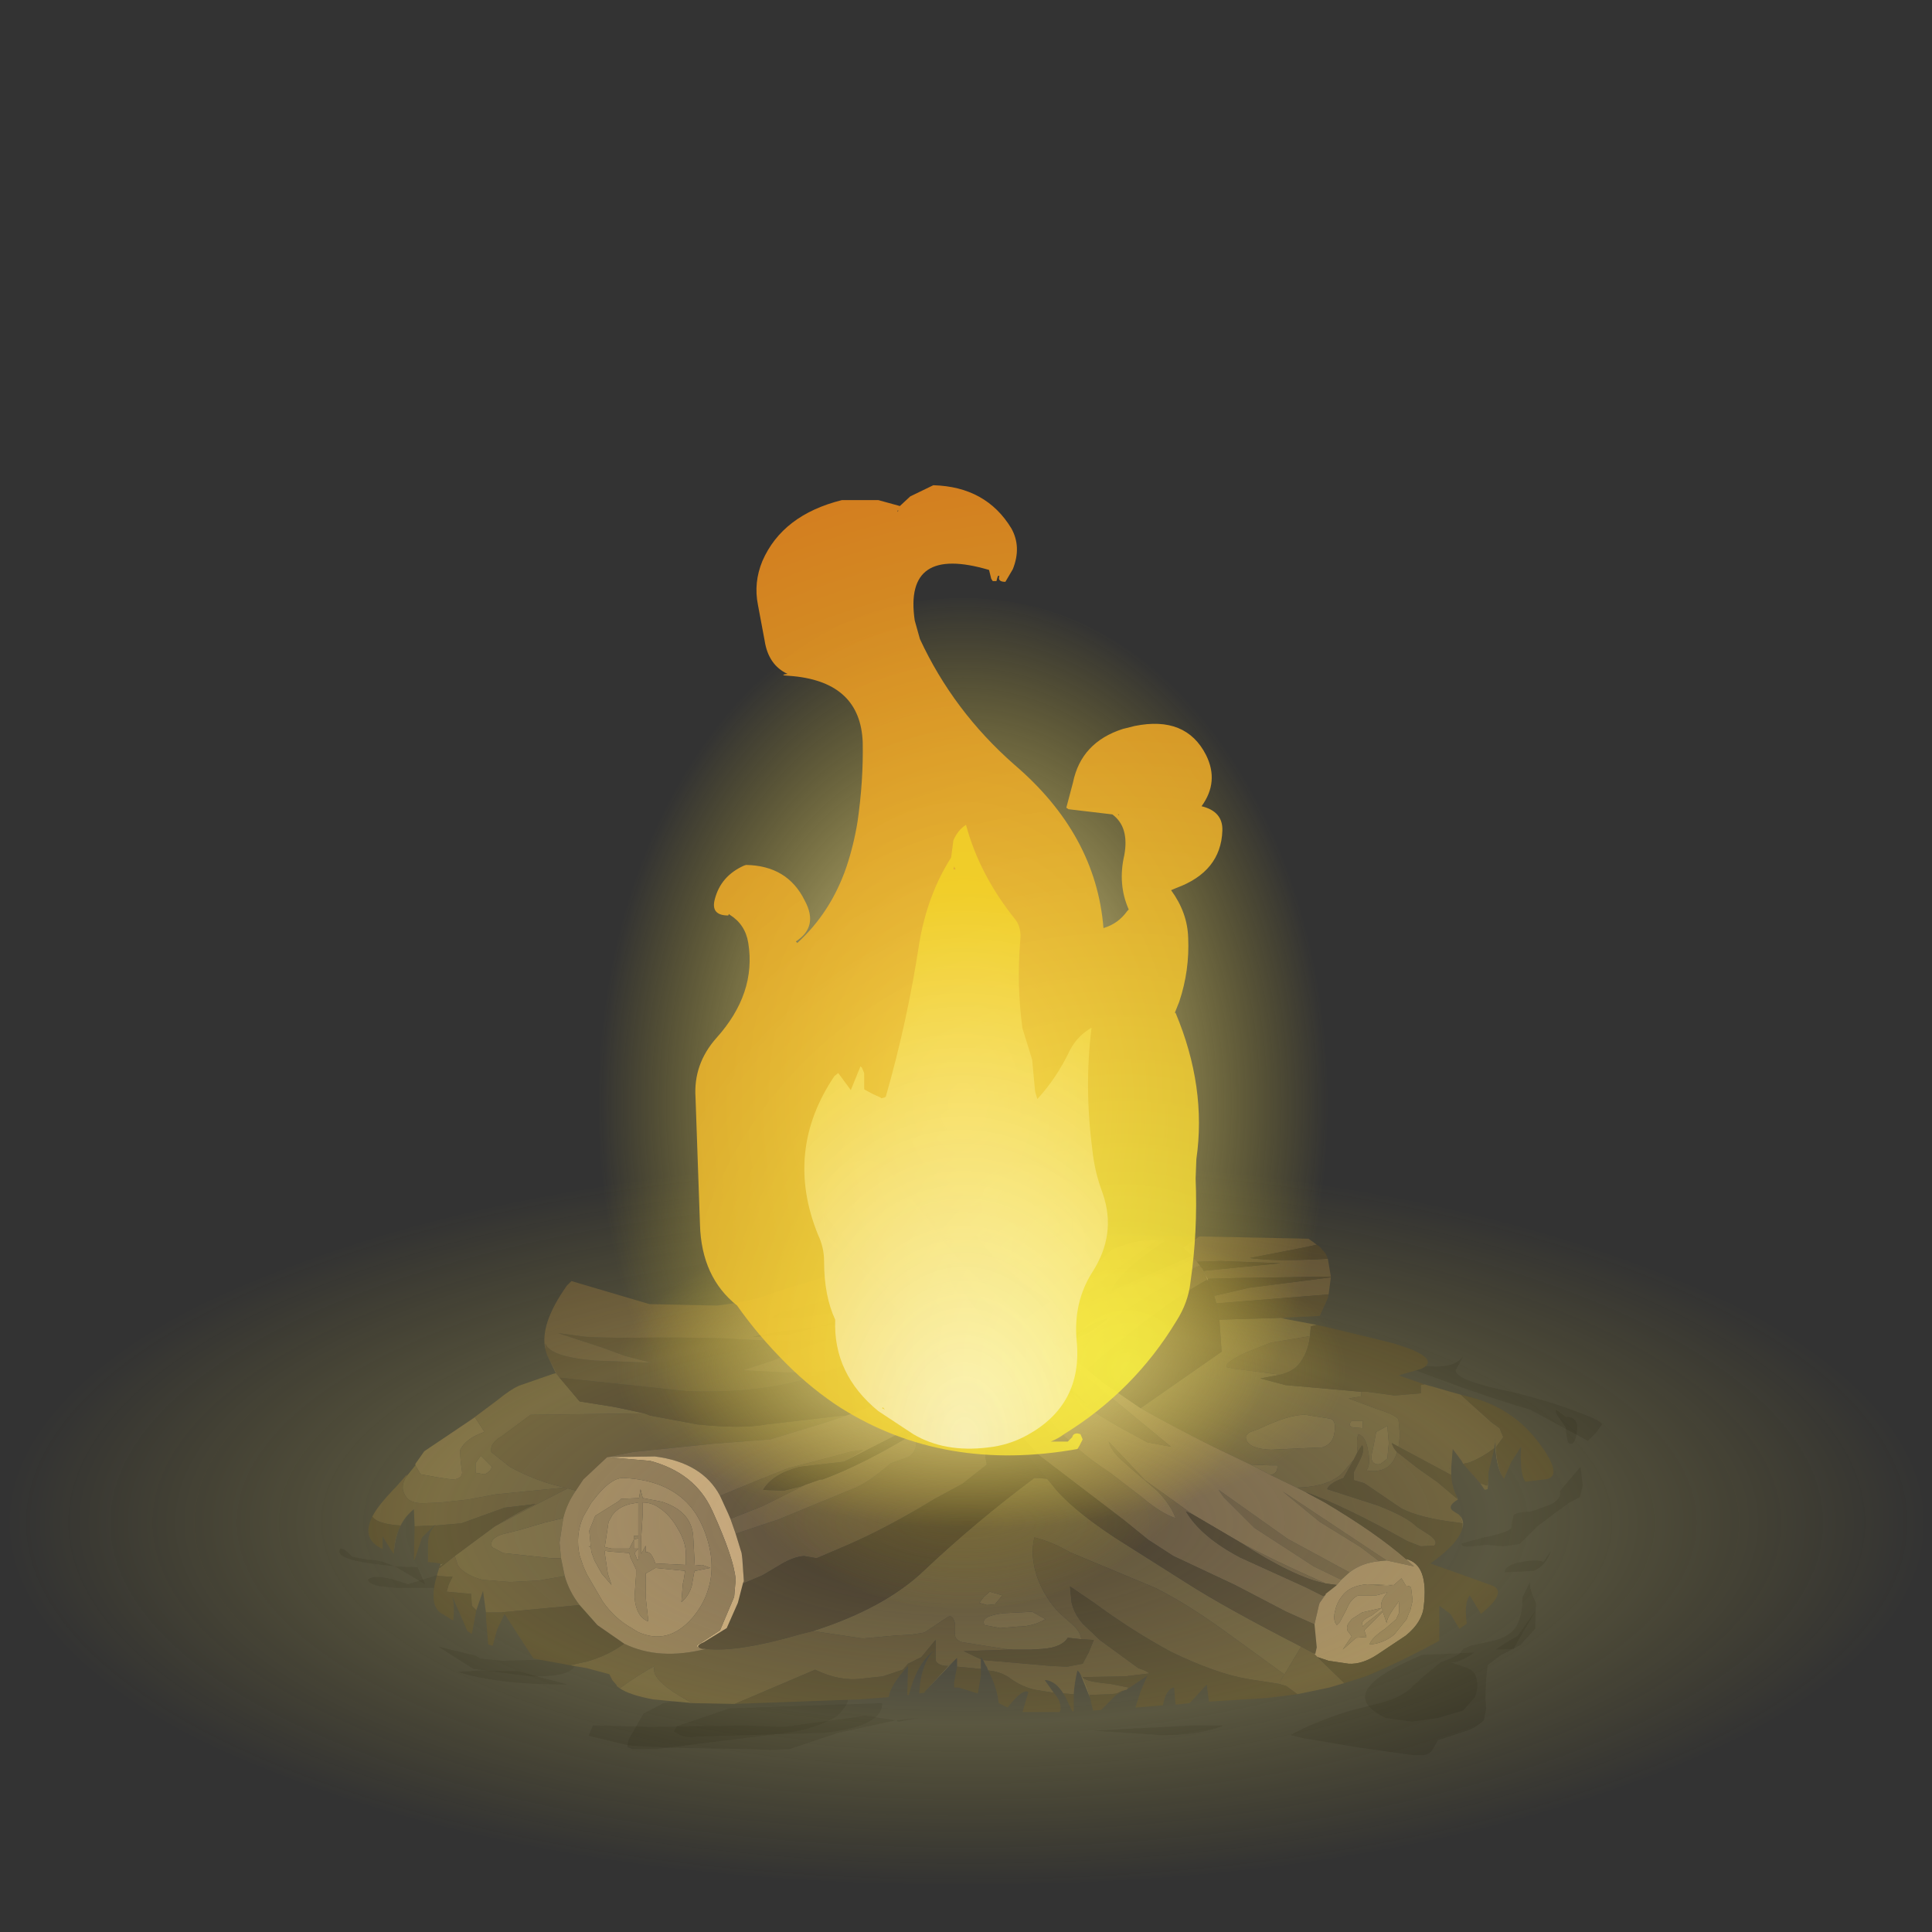 <?xml version="1.0" encoding="UTF-8" standalone="no"?>
<svg xmlns:xlink="http://www.w3.org/1999/xlink" height="130.0px" width="130.0px" xmlns="http://www.w3.org/2000/svg">
  <rect width="100%" height="100%" fill="#333333" stroke="none"/>
  <g transform="matrix(1.0, 0.0, 0.0, 1.0, 0.0, 0.0)">
    <use height="126.35" transform="matrix(1.0, 0.0, 0.0, 1.0, -4.55, 2.4)" width="139.15" xlink:href="#sprite0"/>
  </g>
  <defs>
    <g id="sprite0" transform="matrix(1.0, 0.0, 0.0, 1.0, 69.55, 63.6)">
      <use height="40.05" transform="matrix(1.0, 0.0, 0.0, 1.0, -42.15, 12.05)" width="84.95" xlink:href="#shape0"/>
      <use height="48.7" transform="matrix(1.0, 0.0, 0.0, 1.0, -64.4, 12.1)" width="128.85" xlink:href="#shape1"/>
      <use height="21.4" transform="matrix(1.0, 0.0, 0.0, 1.0, -23.9, 15.5)" width="49.85" xlink:href="#shape2"/>
      <use height="68.0" transform="matrix(1.0, 0.0, 0.0, 1.0, -25.1, -25.75)" width="49.8" xlink:href="#shape3"/>
      <use height="96.4" transform="matrix(1.0, 0.0, 0.0, 1.0, -29.85, -63.6)" width="58.0" xlink:href="#sprite1"/>
    </g>
    <g id="shape0" transform="matrix(1.0, 0.0, 0.0, 1.0, 42.45, 20.0)">
      <path d="M41.05 0.65 L41.2 1.9 41.0 2.7 40.3 3.05 39.15 3.9 38.15 4.65 36.95 5.85 35.85 6.0 34.75 5.9 33.75 6.0 Q33.0 6.1 33.05 5.8 L34.55 5.4 Q36.25 5.05 36.4 4.75 L36.45 4.35 36.55 3.9 Q36.7 3.75 37.15 3.7 L37.75 3.65 39.0 3.2 Q39.8 2.8 39.65 2.3 L41.05 0.65" fill="url(#gradient0)" fill-rule="evenodd" stroke="none"/>
      <path d="M38.05 9.8 L38.0 11.55 37.0 12.65 35.65 13.35 34.8 14.0 34.7 14.9 34.65 16.2 34.7 16.95 34.55 17.7 Q33.95 18.25 33.25 18.45 L31.45 19.05 31.05 19.75 Q30.85 20.0 30.5 20.05 L29.8 20.05 26.2 19.55 22.35 18.9 21.55 18.7 Q22.8 17.95 25.4 17.1 L27.55 16.55 Q28.85 16.2 29.5 15.65 L30.55 14.7 31.65 13.8 32.3 13.55 32.9 13.25 33.15 12.9 33.6 12.7 35.2 12.35 Q36.2 12.1 36.65 11.5 37.15 10.8 37.15 9.4 L37.65 8.4 Q37.6 8.9 38.05 9.8" fill="url(#gradient1)" fill-rule="evenodd" stroke="none"/>
      <path d="M39.05 6.3 Q38.75 7.3 37.9 7.65 L35.95 7.75 Q35.95 7.25 37.1 7.05 38.15 6.85 38.55 7.05 L39.05 6.3" fill="url(#gradient2)" fill-rule="evenodd" stroke="none"/>
      <path d="M27.2 15.05 Q28.05 14.3 30.4 13.3 L33.9 13.15 Q32.9 13.85 32.3 13.8 L33.35 14.15 Q33.95 14.35 34.05 14.9 34.2 15.5 33.95 16.15 L33.15 17.05 31.45 17.55 29.7 17.8 27.95 17.55 Q25.6 16.45 27.2 15.05" fill="url(#gradient3)" fill-rule="evenodd" stroke="none"/>
      <path d="M38.05 10.3 L37.05 12.0 36.55 12.9 35.35 12.95 Q36.0 12.45 36.8 12.05 L38.05 10.3" fill="url(#gradient4)" fill-rule="evenodd" stroke="none"/>
      <path d="M40.4 -3.2 Q42.45 -2.5 42.5 -2.2 L42.1 -1.65 41.55 -1.1 37.65 -3.2 Q33.75 -4.35 29.2 -6.15 L31.3 -6.1 Q32.7 -6.1 33.15 -6.8 L32.9 -6.3 32.65 -5.85 Q32.65 -5.15 36.4 -4.4 39.15 -3.7 40.4 -3.2" fill="url(#gradient5)" fill-rule="evenodd" stroke="none"/>
      <path d="M40.2 -1.0 L40.1 -1.5 40.05 -2.0 39.65 -2.6 Q39.35 -2.95 39.4 -3.2 L40.05 -2.7 Q40.95 -2.75 40.8 -1.7 40.65 -0.6 40.2 -1.0" fill="url(#gradient6)" fill-rule="evenodd" stroke="none"/>
      <path d="M16.95 18.1 Q15.2 18.75 12.75 18.7 L8.3 18.4 10.2 18.3 14.95 18.05 16.95 18.05 16.95 18.1" fill="url(#gradient7)" fill-rule="evenodd" stroke="none"/>
      <path d="M-14.8 19.65 L-20.3 19.55 -23.0 19.4 -25.7 18.75 -25.4 18.05 -21.2 18.15 -15.25 18.05 -12.55 18.15 -9.95 17.8 -7.1 17.4 -5.0 17.7 -3.55 17.55 -3.5 17.55 -4.85 17.8 -5.0 17.7 -8.9 18.55 -12.2 19.65 -13.5 19.7 -14.8 19.65" fill="url(#gradient8)" fill-rule="evenodd" stroke="none"/>
      <path d="M-9.0 17.45 Q-10.5 18.3 -12.4 18.55 L-21.2 19.65 -22.75 19.65 -23.1 19.5 -23.0 19.0 -22.0 17.25 -20.65 16.55 -19.1 16.3 -8.45 16.15 Q-7.85 16.25 -9.0 17.45" fill="url(#gradient9)" fill-rule="evenodd" stroke="none"/>
      <path d="M-19.75 18.1 L-16.2 16.9 -5.95 16.55 Q-5.85 18.1 -9.85 18.55 L-18.35 18.8 Q-19.3 18.95 -19.95 18.45 L-19.75 18.1" fill="url(#gradient10)" fill-rule="evenodd" stroke="none"/>
      <path d="M-26.6 13.65 Q-26.35 14.8 -29.55 14.75 L-33.45 14.25 -35.8 12.75 -33.75 13.25 Q-33.3 13.3 -33.0 13.55 L-31.45 13.7 -29.95 13.65 -26.6 13.65" fill="url(#gradient11)" fill-rule="evenodd" stroke="none"/>
      <path d="M-37.2 7.4 L-36.7 8.55 -38.55 7.45 -38.75 7.35 -40.35 7.15 Q-42.85 6.8 -42.4 6.15 -42.15 6.15 -41.95 6.35 L-41.6 6.7 -40.55 6.9 Q-39.7 6.9 -38.75 7.35 L-37.2 7.4" fill="url(#gradient12)" fill-rule="evenodd" stroke="none"/>
      <path d="M-35.15 8.8 L-38.6 8.8 -39.6 8.7 Q-40.4 8.6 -40.55 8.25 -40.05 7.75 -37.85 8.55 L-35.45 7.8 Q-35.15 7.9 -35.15 8.8" fill="url(#gradient13)" fill-rule="evenodd" stroke="none"/>
      <path d="M-27.1 15.3 Q-31.85 15.3 -34.5 14.45 L-33.0 14.35 -31.55 14.4 -30.45 14.4 -27.1 15.3" fill="url(#gradient14)" fill-rule="evenodd" stroke="none"/>
      <path d="M18.85 -1.7 L19.4 -1.9 Q21.5 -2.9 22.55 -2.85 L24.15 -2.6 Q24.7 -2.5 24.45 -1.45 24.3 -0.85 23.65 -0.65 L22.35 -0.6 20.25 -0.5 Q18.75 -0.55 18.55 -1.2 18.45 -1.5 18.85 -1.7 M18.85 0.5 L20.15 0.55 20.65 0.55 Q20.7 1.0 20.35 1.15 L20.2 1.2 18.85 0.5 M-37.35 0.55 L-37.35 0.45 -36.75 -0.4 -33.85 -2.35 -33.4 -2.65 -33.35 -2.7 -32.7 -1.7 Q-34.0 -1.25 -34.35 -0.45 L-34.3 0.3 -34.2 1.05 Q-34.25 1.5 -34.9 1.5 L-35.9 1.35 -37.0 1.15 -37.35 0.55 M25.65 -2.45 L26.4 -2.45 26.4 -1.95 25.75 -2.0 Q25.35 -2.1 25.65 -2.45 M27.1 -0.65 L27.3 -1.7 28.05 -2.1 28.15 -0.95 28.05 0.1 27.6 0.45 Q27.25 0.55 27.05 0.3 26.9 0.05 27.1 -0.65 M-27.55 6.8 L-28.2 6.8 -31.45 6.45 -32.2 6.05 Q-32.4 5.5 -31.55 5.2 L-30.35 4.9 -28.65 4.4 -27.4 4.1 -27.65 5.75 -27.55 6.8 M-32.2 0.65 Q-32.3 1.0 -32.7 1.15 L-33.3 1.05 -33.3 0.4 -32.95 -0.1 -32.2 0.65 M2.0 11.5 L0.95 11.3 Q0.6 10.7 2.2 10.5 L4.15 10.4 5.05 10.9 Q4.2 11.4 3.2 11.4 L2.0 11.5 M1.65 9.9 L1.1 9.95 0.6 9.8 0.9 9.4 1.3 9.05 2.15 9.3 1.65 9.9" fill="#685a3e" fill-rule="evenodd" stroke="none"/>
      <path d="M5.15 1.45 L5.45 1.8 Q6.6 3.35 9.7 5.4 L14.6 8.5 Q17.1 10.1 22.25 12.75 L20.75 15.25 21.1 14.6 16.9 11.55 Q14.45 9.8 12.45 8.8 L6.7 6.4 Q5.5 5.7 4.3 5.4 4.0 6.65 4.5 8.1 5.0 9.45 5.95 10.45 L6.85 11.25 Q7.45 11.8 7.45 12.25 L6.55 12.15 Q6.15 12.8 4.85 12.9 L4.05 12.95 2.9 12.95 2.3 12.9 -0.55 12.45 Q-1.05 12.3 -1.05 11.9 -1.0 11.2 -1.1 11.0 -1.25 10.55 -1.6 10.8 L-2.35 11.3 -3.1 11.8 -4.05 11.95 -5.05 12.0 -7.25 12.2 -10.6 11.7 Q-5.75 10.15 -3.1 7.6 0.4 4.3 4.3 1.4 L4.45 1.4 5.15 1.45 M11.45 -3.3 L16.9 -7.1 16.75 -9.25 19.95 -9.35 20.9 -9.35 23.3 -8.9 22.9 -8.8 22.85 -8.15 20.2 -7.7 18.55 -7.05 Q17.05 -6.35 17.25 -6.05 L17.75 -5.95 20.85 -5.55 19.5 -5.3 21.2 -4.85 22.9 -4.7 26.3 -4.4 26.3 -4.1 25.45 -3.95 27.2 -3.3 Q28.6 -2.85 28.8 -2.55 L28.9 -1.45 28.8 -0.7 28.35 -0.95 Q28.45 -0.6 28.7 -0.35 28.3 1.15 26.65 0.9 26.95 0.45 26.75 -0.45 26.6 -1.4 26.1 -1.55 25.95 -1.2 26.05 -0.35 L25.8 0.15 25.05 1.05 Q24.1 2.0 21.95 2.05 L20.2 1.2 20.35 1.15 Q20.7 1.0 20.65 0.55 L20.15 0.55 18.85 0.5 16.35 -0.7 Q13.45 -2.15 11.45 -3.3 M18.85 -1.7 Q18.45 -1.5 18.55 -1.2 18.75 -0.55 20.25 -0.5 L22.35 -0.6 23.65 -0.65 Q24.3 -0.85 24.45 -1.45 24.7 -2.5 24.15 -2.6 L22.55 -2.85 Q21.5 -2.9 19.4 -1.9 L18.85 -1.7 M35.8 1.3 Q35.35 0.6 35.3 -1.05 L35.25 -0.6 35.3 -1.3 35.35 -0.65 Q35.45 0.7 35.8 1.3 M34.85 1.5 L34.8 2.15 34.8 1.9 34.85 1.5 M32.35 0.7 L32.35 0.8 32.2 0.75 32.35 0.7 M32.7 2.6 L32.8 2.85 32.75 2.8 32.7 2.6 M32.95 3.95 Q33.25 4.3 33.1 4.8 L33.1 4.45 32.95 3.95 M26.6 14.75 L24.15 15.5 25.15 15.2 26.6 14.75 M8.05 16.2 L7.4 14.6 Q7.8 15.15 8.0 16.0 L8.05 16.2 M-1.2 13.8 L-3.05 15.75 -1.5 14.05 -1.2 13.8 M-18.7 16.55 L-21.35 16.3 Q-22.95 16.0 -23.6 15.55 L-23.8 15.4 -23.8 15.35 -23.6 15.55 Q-22.2 14.55 -21.25 14.05 -21.65 15.0 -18.7 16.55 M-35.7 7.35 L-35.65 7.2 -35.45 7.15 -35.7 7.35 M-37.45 3.5 Q-38.7 4.5 -38.8 6.5 -38.8 5.5 -38.35 4.6 -38.0 3.9 -37.45 3.5 M-37.95 1.3 L-37.35 0.55 -37.0 1.15 -35.9 1.35 -34.9 1.5 Q-34.25 1.5 -34.2 1.05 L-34.3 0.3 -34.35 -0.45 Q-34.0 -1.25 -32.7 -1.7 L-33.35 -2.7 -33.4 -2.65 -33.85 -2.35 -33.35 -2.7 -31.75 -3.9 Q-30.95 -4.55 -30.4 -4.8 L-28.1 -5.6 -27.9 -5.65 -26.3 -3.75 -24.1 -3.4 -23.35 -3.25 -21.95 -2.95 -29.6 -2.85 -31.55 -1.4 Q-32.35 -0.95 -32.25 -0.35 L-31.0 0.65 Q-29.35 1.55 -27.7 1.95 L-27.1 2.1 -26.55 2.25 Q-27.15 3.1 -27.4 4.1 L-28.65 4.4 -30.35 4.9 -31.55 5.2 Q-32.4 5.5 -32.2 6.05 L-31.45 6.45 -28.2 6.8 -27.55 6.8 -27.3 8.0 -29.05 8.3 -31.0 8.4 -32.85 8.25 Q-34.1 7.9 -34.5 7.25 L-34.7 6.65 -32.0 4.65 -29.25 3.2 -27.1 2.1 -27.35 2.05 -31.95 2.5 -33.8 2.85 -35.65 3.05 -36.85 3.1 Q-37.65 3.1 -37.95 2.7 -38.45 2.05 -37.95 1.3 M27.1 -0.65 Q26.9 0.05 27.05 0.3 27.25 0.55 27.6 0.45 L28.05 0.1 28.15 -0.95 28.05 -2.1 27.3 -1.7 27.1 -0.65 M25.65 -2.45 Q25.35 -2.1 25.75 -2.0 L26.4 -1.95 26.4 -2.45 25.65 -2.45 M-32.2 0.65 L-32.95 -0.1 -33.3 0.4 -33.3 1.05 -32.7 1.15 Q-32.3 1.0 -32.2 0.65 M1.65 9.9 L2.15 9.3 1.3 9.05 0.9 9.4 0.6 9.8 1.1 9.95 1.65 9.9 M2.0 11.5 L3.2 11.4 Q4.2 11.4 5.05 10.9 L4.15 10.4 2.2 10.5 Q0.6 10.7 0.95 11.3 L2.0 11.5" fill="#5c5037" fill-rule="evenodd" stroke="none"/>
      <path d="M22.25 12.75 L23.1 13.2 23.35 13.45 25.15 15.2 24.15 15.5 22.0 15.95 21.25 15.4 20.75 15.25 22.25 12.75 M-17.8 12.9 Q-15.7 13.15 -11.4 11.9 L-10.6 11.7 -7.25 12.2 -5.05 12.0 -4.05 11.95 -3.1 11.8 -2.35 11.3 -1.6 10.8 Q-1.25 10.55 -1.1 11.0 -1.0 11.2 -1.05 11.9 -1.05 12.3 -0.55 12.45 L2.3 12.9 2.9 12.95 2.55 12.95 -0.45 13.05 0.7 13.6 0.7 14.25 -0.85 14.1 -0.9 14.1 -0.9 13.55 -0.9 13.5 -1.2 13.8 -1.5 14.05 Q-2.2 14.05 -2.35 13.65 L-2.35 12.3 -3.3 13.45 -4.2 13.9 -4.55 14.3 -5.9 14.75 -7.3 14.9 Q-8.8 15.1 -10.45 14.3 L-15.85 16.6 -16.0 16.6 -18.7 16.55 Q-21.65 15.0 -21.25 14.05 -22.2 14.55 -23.6 15.55 L-23.8 15.35 -24.1 15.0 -24.3 14.6 -25.8 14.2 -26.95 14.0 -25.8 13.75 Q-24.4 13.35 -23.3 12.55 -20.95 13.7 -17.8 12.9 M20.85 -5.55 L17.75 -5.95 17.25 -6.05 Q17.05 -6.35 18.55 -7.05 L20.2 -7.7 22.85 -8.15 Q22.7 -6.95 22.05 -6.2 21.65 -5.75 20.85 -5.55 M21.95 2.05 Q24.1 2.0 25.05 1.05 L25.8 0.15 25.1 1.4 Q24.15 1.75 24.0 2.15 L27.4 3.25 Q29.35 4.0 30.05 4.7 L30.9 5.25 Q31.5 5.7 31.2 5.95 L30.3 6.0 29.4 5.65 Q25.1 3.25 22.55 2.35 L21.95 2.05 M26.05 -0.35 Q25.95 -1.2 26.1 -1.55 26.6 -1.4 26.75 -0.45 26.95 0.45 26.65 0.9 28.3 1.15 28.7 -0.35 L30.1 0.75 31.45 1.7 32.75 2.8 32.8 2.85 Q31.95 3.35 32.6 3.7 L32.85 3.85 32.95 3.95 33.1 4.45 32.8 4.4 Q30.25 4.1 29.0 3.45 L27.75 2.6 26.5 1.75 25.8 1.55 25.8 1.0 26.25 0.1 Q26.55 -0.55 26.35 -0.8 L26.05 -0.35 M28.8 -0.7 L28.9 -1.45 28.8 -2.55 Q28.6 -2.85 27.2 -3.3 L25.45 -3.95 26.3 -4.1 26.3 -4.4 26.7 -4.4 28.55 -4.15 30.3 -4.3 30.3 -4.85 30.55 -4.9 33.0 -4.2 35.05 -2.35 35.6 -1.95 35.85 -1.35 35.35 -0.65 35.3 -1.3 35.25 -0.6 Q34.45 0.0 33.7 0.3 L33.6 0.35 33.15 0.45 33.05 0.25 32.45 -0.55 32.35 0.7 32.2 0.75 32.35 0.8 32.35 1.2 28.8 -0.7 M34.8 2.15 L34.6 2.2 34.3 1.75 34.7 1.9 34.8 1.9 34.8 2.15 M10.5 15.65 L10.3 15.7 10.2 15.75 10.15 15.8 9.8 16.0 10.2 15.75 10.25 15.7 9.85 15.9 9.45 15.95 8.0 16.0 Q7.8 15.15 7.4 14.6 L7.3 14.45 7.2 14.35 Q7.0 15.15 6.95 15.95 L6.25 15.9 Q5.75 15.1 5.1 15.0 L5.0 15.0 5.6 15.85 4.35 15.65 Q3.45 15.45 2.7 14.9 2.25 14.55 1.55 14.4 L1.2 14.35 1.15 14.25 1.1 14.1 1.05 14.05 0.9 13.75 0.85 13.65 5.45 14.05 6.5 14.1 7.55 13.9 7.95 13.15 8.3 12.3 7.45 12.25 Q7.45 11.8 6.85 11.25 L5.95 10.45 Q5.0 9.45 4.5 8.1 4.0 6.65 4.3 5.4 5.5 5.7 6.7 6.4 L12.45 8.8 Q14.45 9.8 16.9 11.55 L21.1 14.6 20.75 15.25 18.8 14.95 Q16.6 14.6 13.5 13.1 10.9 11.7 8.25 9.75 L6.7 8.7 6.8 9.75 Q6.95 10.5 7.55 11.2 L8.7 12.3 11.3 14.2 Q11.8 14.35 12.05 14.55 L10.4 14.75 7.55 14.8 Q7.7 15.1 9.4 15.25 L10.65 15.5 10.5 15.65 M-32.6 10.45 L-32.8 9.0 -33.25 10.3 -33.55 10.0 -33.6 9.2 -35.25 9.05 -35.1 8.55 -34.85 8.05 -35.85 8.0 -35.9 7.95 -35.75 7.45 -35.7 7.45 -34.7 6.65 -34.5 7.25 Q-34.1 7.9 -32.85 8.25 L-31.0 8.4 -29.05 8.3 -27.3 8.0 Q-27.0 9.05 -26.3 9.95 L-31.65 10.45 -32.6 10.45 M-36.0 4.6 L-36.0 4.55 -36.1 4.6 -37.4 4.65 -37.45 3.5 Q-38.0 3.9 -38.35 4.6 -39.9 4.5 -40.25 4.0 -39.9 3.3 -38.8 2.15 L-38.7 2.05 -37.9 1.15 -37.95 1.3 Q-38.45 2.05 -37.95 2.7 -37.65 3.1 -36.85 3.1 L-35.65 3.05 -33.8 2.85 -31.95 2.5 -27.35 2.05 -27.1 2.1 -29.25 3.2 -32.0 4.65 Q-30.2 3.55 -29.25 3.15 L-31.35 3.4 -34.25 4.45 -36.0 4.6 M-26.55 2.25 L-27.1 2.1 -27.7 1.95 Q-29.35 1.55 -31.0 0.65 L-32.25 -0.35 Q-32.35 -0.95 -31.55 -1.4 L-29.6 -2.85 -21.95 -2.95 -21.55 -2.8 -18.35 -2.2 Q-15.35 -1.9 -13.75 -2.2 L-8.6 -2.8 -8.5 -2.8 -8.35 -2.8 -9.85 -2.3 -13.45 -1.2 -17.35 -0.9 -22.7 -0.35 -24.45 0.0 -26.05 1.5 -26.55 2.25" fill="#534731" fill-rule="evenodd" stroke="none"/>
      <path d="M0.35 -14.95 L0.7 -14.45 0.95 -14.2 0.95 -14.15 0.75 -14.0 0.55 -13.85 -0.5 -13.0 -1.85 -14.55 -1.3 -14.35 0.0 -14.55 0.35 -14.95 M1.75 -13.3 L3.0 -12.2 2.95 -12.15 2.3 -11.7 1.5 -11.15 0.7 -11.85 1.75 -13.25 1.75 -13.3 M-6.8 -12.0 L-6.4 -11.6 -5.55 -10.65 -5.75 -10.55 -6.3 -10.35 -6.5 -10.25 -6.25 -10.75 Q-7.65 -10.05 -8.45 -9.9 L-8.8 -9.8 -11.75 -9.35 -13.35 -9.4 Q-12.8 -9.85 -12.15 -9.85 L-9.75 -10.55 Q-9.6 -10.65 -9.4 -10.7 -7.95 -11.2 -7.15 -11.75 L-6.8 -12.0 M-4.65 -9.65 L-4.0 -8.95 -3.85 -8.75 -4.9 -8.95 -5.3 -8.95 -6.6 -8.9 -9.5 -8.85 -8.9 -8.95 -8.3 -9.05 -5.5 -9.5 -4.65 -9.65 M-28.5 -6.9 L-28.6 -7.25 -28.6 -7.65 Q-28.3 -6.75 -25.25 -6.5 L-21.45 -6.35 -23.2 -6.8 -23.75 -7.0 -24.85 -7.4 -27.75 -8.35 -25.9 -8.1 Q-24.35 -8.0 -21.25 -8.05 L-20.85 -8.05 -20.15 -8.05 -20.05 -8.05 -19.8 -8.05 -19.55 -8.05 -16.65 -8.0 Q-12.9 -7.75 -9.65 -7.9 L-10.7 -7.55 -13.3 -6.5 -15.3 -5.85 -12.5 -5.7 -10.75 -5.7 -9.4 -5.85 -10.8 -5.35 Q-14.35 -4.25 -19.15 -4.45 L-27.65 -5.35 -27.85 -5.65 -28.5 -6.9 M-7.35 -6.6 L-5.3 -7.65 -4.65 -7.9 Q-6.15 -7.05 -7.35 -6.6 M-4.05 -8.2 Q-3.85 -8.45 -3.8 -8.65 L-3.6 -8.45 -4.05 -8.2 M-2.6 -17.2 L-2.55 -17.25 -2.35 -15.45 -2.25 -15.15 -3.0 -16.2 -2.95 -16.45 -2.6 -17.2 M-7.75 -7.95 L-9.35 -7.9 -9.65 -7.9 -6.25 -8.35 -7.75 -7.95" fill="#483d2d" fill-rule="evenodd" stroke="none"/>
      <path d="M15.25 -13.15 L14.9 -13.55 15.05 -13.35 Q11.2 -11.65 6.5 -9.9 8.3 -11.6 12.5 -14.55 L12.7 -14.6 13.1 -14.55 Q9.95 -12.45 9.5 -11.2 L14.9 -13.55 14.3 -14.1 15.4 -14.85 22.75 -14.7 23.3 -14.3 22.65 -14.15 18.8 -13.4 Q20.5 -13.15 24.05 -13.35 L24.25 -12.15 17.7 -12.05 15.95 -12.0 15.8 -12.3 15.7 -12.5 15.8 -12.55 20.85 -13.05 16.8 -13.2 15.25 -13.15 M6.15 -7.25 Q7.95 -8.15 10.75 -10.1 L15.1 -12.75 15.45 -12.9 15.5 -12.8 15.95 -11.95 Q12.45 -10.0 7.85 -5.9 L6.15 -7.25 M-2.55 -17.25 L0.1 -20.0 0.05 -19.8 -0.45 -18.25 Q-0.65 -16.5 0.35 -15.0 L0.35 -14.95 0.0 -14.55 -1.3 -14.35 -1.85 -14.55 -2.25 -15.15 -2.35 -15.45 -2.55 -17.25 M-7.55 -12.8 L-7.1 -12.3 -6.8 -12.0 -7.15 -11.75 Q-7.95 -11.2 -9.4 -10.7 -9.6 -10.65 -9.75 -10.55 L-12.15 -9.85 Q-12.8 -9.85 -13.35 -9.4 L-11.75 -9.35 -8.8 -9.8 -8.45 -9.9 Q-7.65 -10.05 -6.25 -10.75 L-6.5 -10.25 -6.7 -10.2 Q-7.85 -9.6 -9.9 -8.85 L-9.95 -8.85 -10.2 -8.8 -11.05 -8.65 -12.85 -8.45 -14.65 -8.1 -12.2 -8.25 -10.2 -8.8 -9.65 -8.85 -9.6 -8.85 -8.9 -8.95 -9.5 -8.85 -6.6 -8.9 -5.3 -8.95 -4.9 -8.95 -3.85 -8.75 -3.8 -8.65 Q-3.85 -8.45 -4.05 -8.2 L-4.65 -7.9 -5.3 -7.65 -7.35 -6.6 -9.4 -5.85 -10.75 -5.7 -12.5 -5.7 -15.3 -5.85 -13.3 -6.5 -10.7 -7.55 -9.65 -7.9 Q-12.9 -7.75 -16.65 -8.0 L-19.55 -8.05 -19.8 -8.05 -20.05 -8.05 -20.15 -8.05 -20.85 -8.05 -21.25 -8.05 Q-24.35 -8.0 -25.9 -8.1 L-27.75 -8.35 -24.85 -7.4 -23.75 -7.0 -23.2 -6.8 -21.45 -6.35 -25.25 -6.5 Q-28.3 -6.75 -28.6 -7.65 L-28.6 -7.25 Q-29.0 -8.95 -27.15 -11.55 L-26.85 -11.85 -21.6 -10.3 -17.05 -10.2 Q-14.5 -10.5 -13.0 -11.15 L-8.9 -12.4 -7.55 -12.8 M-3.8 -1.6 L-0.75 -3.55 Q0.95 -2.05 1.0 -0.65 L1.0 -0.05 1.1 0.5 -0.55 1.8 -2.4 2.8 Q-5.6 4.75 -8.25 5.9 L-10.35 6.8 -11.2 6.65 Q-11.85 6.7 -12.65 7.15 L-14.0 7.95 -15.3 8.5 -15.3 8.45 -15.25 8.35 -15.25 8.3 -15.35 6.85 -15.4 6.45 -15.8 5.15 -12.95 4.2 -7.85 2.1 Q-6.85 1.7 -5.35 0.4 L-4.2 0.0 Q-3.7 -0.3 -3.65 -0.9 -3.65 -1.3 -3.8 -1.6 M16.55 -10.35 L16.4 -10.85 18.75 -11.4 24.25 -12.1 24.1 -10.95 16.55 -10.35 M20.9 -9.35 L19.95 -9.35 21.25 -9.4 20.9 -9.35 M-27.9 -5.65 L-28.5 -6.9 -27.85 -5.65 -27.65 -5.35 -26.3 -3.75 -27.9 -5.65 M-3.25 -16.5 L-2.6 -17.2 -2.95 -16.45 -3.0 -16.2 -3.25 -16.5 M-7.75 -7.95 L-6.25 -8.35 -9.65 -7.9 -9.35 -7.9 -7.75 -7.95 M-16.85 2.6 L-14.55 1.65 -12.3 0.75 -9.05 -0.1 -8.15 -0.35 -7.2 -0.5 -8.5 0.3 -11.5 0.65 Q-13.35 1.15 -13.95 2.2 L-12.55 2.25 -11.35 1.95 -11.1 1.85 -14.0 3.3 -16.15 4.15 -16.3 3.8 -16.85 2.6 M-4.0 -2.0 L-4.7 -3.2 -4.8 -4.15 -4.15 -4.45 -2.6 -5.25 -0.8 -3.6 -4.0 -2.0" fill="#574936" fill-rule="evenodd" stroke="none"/>
      <path d="M5.4 -10.5 L4.4 -9.8 3.7 -9.25 2.7 -10.1 1.5 -11.15 2.3 -11.7 2.95 -12.15 3.0 -12.2 Q4.05 -11.3 5.0 -10.75 L5.4 -10.5 M0.95 -14.2 L1.75 -13.3 1.75 -13.25 0.7 -11.85 -0.5 -13.0 0.55 -13.85 0.75 -14.0 0.95 -14.15 0.95 -14.2 M-5.55 -10.65 L-4.65 -9.65 -5.5 -9.5 -8.3 -9.05 -8.9 -8.95 -9.6 -8.85 -9.65 -8.85 -10.2 -8.8 -12.2 -8.25 -14.65 -8.1 -12.85 -8.45 -11.05 -8.65 -10.2 -8.8 -9.95 -8.85 -9.9 -8.85 Q-7.85 -9.6 -6.7 -10.2 L-6.5 -10.25 -6.3 -10.35 -5.75 -10.55 -5.55 -10.65 M-8.35 -2.8 L-8.5 -2.8 -8.6 -2.8 -13.75 -2.2 Q-15.35 -1.9 -18.35 -2.2 L-21.55 -2.8 -21.95 -2.95 -23.35 -3.25 -24.1 -3.4 -26.3 -3.75 -27.65 -5.35 -19.15 -4.45 Q-14.35 -4.25 -10.8 -5.35 L-9.4 -5.85 -7.35 -6.6 Q-6.15 -7.05 -4.65 -7.9 L-4.05 -8.2 -3.6 -8.45 -1.3 -5.9 -2.6 -5.25 -4.15 -4.45 -4.8 -4.15 -6.05 -3.65 -8.35 -2.8" fill="#3e3427" fill-rule="evenodd" stroke="none"/>
      <path d="M0.35 -10.0 Q1.6 -8.35 3.85 -6.55 L7.85 -3.55 5.85 -5.55 2.6 -8.9 -0.7 -12.15 Q-0.85 -11.5 0.35 -10.0 M23.15 11.25 L21.25 10.4 17.8 8.6 13.65 6.65 11.95 5.55 10.35 4.25 4.65 -0.1 3.5 -1.3 2.0 -2.7 1.0 -3.9 -1.45 -6.1 -3.85 -8.75 -4.0 -8.95 -4.65 -9.65 -5.55 -10.65 -6.4 -11.6 -6.8 -12.0 -7.1 -12.3 -7.55 -12.8 -7.65 -12.9 -8.7 -13.9 -9.2 -14.15 -9.7 -15.0 -7.4 -12.8 -5.3 -11.0 -5.55 -11.3 -9.9 -16.35 -9.9 -17.0 Q-9.8 -18.25 -9.3 -19.0 L-8.8 -19.5 -8.75 -19.5 Q-8.75 -18.0 -7.2 -15.6 L-4.55 -12.15 -3.55 -11.05 -2.75 -9.85 Q-2.4 -10.3 -2.9 -11.05 L2.6 -4.95 4.05 -3.7 5.45 -2.35 Q6.95 -0.55 9.4 1.05 L11.55 2.7 Q12.85 3.8 13.8 4.1 13.5 3.25 12.6 2.3 L10.9 0.85 9.95 0.0 Q9.4 -0.6 9.3 -1.05 L11.75 1.55 14.95 3.85 14.5 3.65 Q15.5 5.35 18.15 6.75 L22.55 8.75 23.75 9.35 23.5 9.8 23.45 9.95 23.15 11.25 M13.5 -0.7 L11.9 -1.0 10.15 -1.95 Q4.75 -5.0 0.8 -9.25 L-0.75 -10.95 Q-1.65 -12.05 -1.5 -13.05 L13.5 -0.7 M-4.25 -10.1 L-4.95 -10.7 -4.1 -9.75 -3.15 -8.75 -4.25 -10.1 M27.5 7.0 L26.25 6.05 23.5 4.35 21.0 2.3 28.0 6.95 27.5 7.0 M23.9 8.5 Q21.8 8.1 18.1 5.7 20.0 6.75 23.35 8.25 L23.9 8.5 M24.95 8.25 L23.1 7.35 19.1 4.75 17.05 2.7 16.7 2.2 21.35 5.5 25.5 7.75 24.95 8.25" fill="#60513d" fill-rule="evenodd" stroke="none"/>
      <path d="M3.7 -9.25 L5.7 -7.6 6.0 -7.35 6.15 -7.25 7.85 -5.9 8.95 -5.0 11.45 -3.3 Q13.45 -2.15 16.35 -0.7 L18.85 0.5 20.2 1.2 21.95 2.05 22.55 2.35 23.85 3.05 Q27.3 5.1 29.3 6.85 L29.85 7.35 28.0 6.95 21.0 2.3 23.5 4.35 26.25 6.05 27.5 7.0 Q26.35 7.1 25.5 7.75 L21.35 5.5 16.7 2.2 17.05 2.7 19.1 4.75 23.1 7.35 24.95 8.25 24.65 8.6 23.9 8.5 23.35 8.25 Q20.0 6.75 18.1 5.7 L14.95 3.85 11.75 1.55 9.3 -1.05 Q9.4 -0.6 9.95 0.0 L10.9 0.85 12.6 2.3 Q13.5 3.25 13.8 4.1 12.85 3.8 11.55 2.7 L9.4 1.05 Q6.95 -0.55 5.45 -2.35 L4.05 -3.7 2.6 -4.95 -2.9 -11.05 Q-2.4 -10.3 -2.75 -9.85 L-3.55 -11.05 -4.55 -12.15 -7.2 -15.6 Q-8.75 -18.0 -8.75 -19.5 L-8.8 -19.5 Q-7.3 -20.3 -6.2 -19.8 -5.65 -19.55 -5.4 -19.15 L-4.15 -17.6 -3.25 -16.5 -3.0 -16.2 -2.25 -15.15 -1.85 -14.55 -0.5 -13.0 0.7 -11.85 1.5 -11.15 2.7 -10.1 3.7 -9.25 M-1.45 -6.1 L-0.7 -5.25 -1.3 -5.9 -3.6 -8.45 -3.8 -8.65 -3.85 -8.75 -1.45 -6.1 M23.5 9.8 L23.75 9.35 23.9 9.25 23.5 9.8 M-9.9 -17.0 L-9.9 -16.35 -9.7 -15.0 -9.2 -14.15 Q-10.05 -14.95 -9.9 -17.0 M13.5 -0.7 L-1.5 -13.05 Q-1.65 -12.05 -0.75 -10.95 L0.8 -9.25 Q4.75 -5.0 10.15 -1.95 L11.9 -1.0 13.5 -0.7" fill="#715f47" fill-rule="evenodd" stroke="none"/>
      <path d="M0.35 -10.0 Q-0.85 -11.5 -0.7 -12.15 L2.6 -8.9 5.85 -5.55 7.85 -3.55 3.85 -6.55 Q1.6 -8.35 0.35 -10.0 M-1.45 -6.1 L1.0 -3.9 2.0 -2.7 3.5 -1.3 4.65 -0.1 10.35 4.25 11.95 5.55 13.65 6.65 17.8 8.6 21.25 10.4 23.15 11.25 23.3 12.8 23.2 13.25 23.1 13.2 22.25 12.75 Q17.1 10.1 14.6 8.5 L9.7 5.4 Q6.6 3.35 5.45 1.8 L5.15 1.45 3.25 -0.8 0.15 -4.3 -0.1 -4.55 -0.7 -5.25 -1.45 -6.1 M23.75 9.35 L22.55 8.75 18.15 6.75 Q15.5 5.35 14.5 3.65 L14.95 3.85 18.1 5.7 Q21.8 8.1 23.9 8.5 L24.65 8.6 24.6 8.65 23.9 9.2 23.9 9.25 23.75 9.35 M-9.9 -16.35 L-5.55 -11.3 -5.3 -11.0 -7.4 -12.8 -9.7 -15.0 -9.9 -16.35 M-4.25 -10.1 L-3.15 -8.75 -4.1 -9.75 -4.95 -10.7 -4.25 -10.1" fill="#43392b" fill-rule="evenodd" stroke="none"/>
      <path d="M13.1 -14.55 L12.7 -14.6 12.5 -14.55 Q8.3 -11.6 6.5 -9.9 11.2 -11.65 15.05 -13.35 L14.9 -13.55 15.25 -13.15 15.45 -12.9 15.1 -12.75 10.75 -10.1 Q7.95 -8.15 6.15 -7.25 L6.0 -7.35 6.55 -7.75 8.0 -8.4 9.3 -9.35 Q8.55 -9.2 7.4 -8.5 6.3 -7.8 5.7 -7.6 L3.7 -9.25 4.4 -9.8 5.4 -10.5 5.75 -10.8 6.4 -11.3 8.55 -13.1 9.55 -14.0 Q11.6 -14.85 13.1 -14.55 M15.7 -12.5 L15.8 -12.3 15.95 -11.95 15.5 -12.8 15.6 -12.7 15.7 -12.5 M-15.3 8.5 L-15.65 9.8 -15.3 8.45 -15.3 8.5 M-24.45 0.0 L-22.7 -0.35 -17.35 -0.9 -13.45 -1.2 -9.85 -2.3 -8.35 -2.8 -6.05 -3.65 -4.8 -4.15 -4.7 -3.2 -4.0 -2.0 -8.5 0.3 -7.2 -0.5 -8.15 -0.35 -9.05 -0.1 -12.3 0.75 -14.55 1.65 -16.85 2.6 Q-18.05 0.35 -21.25 -0.05 L-24.45 0.0 M-3.8 -1.6 Q-3.65 -1.3 -3.65 -0.9 -3.7 -0.3 -4.2 0.0 L-5.35 0.4 Q-6.85 1.7 -7.85 2.1 L-12.95 4.2 -15.8 5.15 -16.15 4.15 -14.0 3.3 -11.1 1.85 -10.1 1.5 -9.95 1.5 Q-7.15 0.45 -3.8 -1.6" fill="#63533e" fill-rule="evenodd" stroke="none"/>
      <path d="M5.7 -7.6 Q6.3 -7.8 7.4 -8.5 8.55 -9.2 9.3 -9.35 L8.0 -8.4 6.55 -7.75 6.0 -7.35 5.7 -7.6 M14.3 -14.1 L14.9 -13.55 9.5 -11.2 Q9.95 -12.45 13.1 -14.55 L14.3 -14.1 M-0.7 -5.25 L-0.1 -4.55 0.15 -4.3 3.25 -0.8 5.15 1.45 4.45 1.4 4.3 1.4 Q0.4 4.3 -3.1 7.6 -5.75 10.15 -10.6 11.7 L-11.4 11.9 Q-15.7 13.15 -17.8 12.9 L-18.05 12.9 Q-18.65 12.75 -17.95 12.45 L-16.4 11.5 -15.65 9.8 -15.3 8.5 -14.0 7.95 -12.65 7.15 Q-11.85 6.7 -11.2 6.65 L-10.35 6.8 -8.25 5.9 Q-5.6 4.75 -2.4 2.8 L-0.55 1.8 1.1 0.5 1.0 -0.05 1.0 -0.65 Q0.95 -2.05 -0.75 -3.55 L-3.8 -1.6 Q-7.15 0.45 -9.95 1.5 L-10.1 1.5 -11.1 1.85 -11.35 1.95 -12.55 2.25 -13.95 2.2 Q-13.35 1.15 -11.5 0.65 L-8.5 0.3 -4.0 -2.0 -0.8 -3.6 -2.6 -5.25 -1.3 -5.9 -0.7 -5.25 M11.45 -3.3 L8.95 -5.0 7.85 -5.9 Q12.45 -10.0 15.95 -11.95 L16.0 -11.85 16.05 -11.75 16.25 -11.3 16.4 -10.85 16.55 -10.35 16.75 -9.25 16.9 -7.1 11.45 -3.3" fill="#413729" fill-rule="evenodd" stroke="none"/>
      <path d="M13.1 -14.55 Q11.6 -14.85 9.55 -14.0 L8.55 -13.1 8.9 -14.3 8.95 -14.95 14.3 -14.85 15.4 -14.85 14.3 -14.1 13.1 -14.55 M6.4 -11.3 L5.75 -10.8 6.35 -11.3 6.4 -11.3 M15.45 -12.9 L15.25 -13.15 16.8 -13.2 20.85 -13.05 15.8 -12.55 15.7 -12.5 15.6 -12.7 15.5 -12.8 15.45 -12.9 M15.95 -12.0 L17.7 -12.05 24.25 -12.15 24.25 -12.1 18.75 -11.4 16.4 -10.85 16.25 -11.3 16.05 -11.75 16.0 -11.85 15.95 -12.0 M24.05 -13.35 Q20.5 -13.15 18.8 -13.4 L22.65 -14.15 23.3 -14.3 23.45 -14.2 23.55 -14.1 23.9 -13.7 24.05 -13.35 M16.75 -9.25 L16.55 -10.35 24.1 -10.95 24.05 -10.7 23.5 -9.5 21.25 -9.4 19.95 -9.35 16.75 -9.25" fill="#43392a" fill-rule="evenodd" stroke="none"/>
      <path d="M8.55 -13.1 L6.4 -11.3 6.35 -11.3 5.75 -10.8 5.4 -10.5 5.0 -10.75 Q4.05 -11.3 3.0 -12.2 L1.75 -13.3 0.95 -14.2 0.7 -14.45 0.35 -14.95 0.35 -15.0 Q-0.65 -16.5 -0.45 -18.25 L0.05 -19.8 Q0.85 -20.05 3.75 -19.75 4.55 -19.7 6.05 -18.9 7.45 -18.2 8.25 -17.05 8.95 -16.0 8.95 -14.95 L8.9 -14.3 8.55 -13.1 M1.4 -14.9 Q2.5 -13.25 4.9 -12.75 7.65 -12.2 7.75 -14.3 L7.7 -14.95 Q7.3 -16.75 4.55 -18.2 2.9 -19.1 2.1 -19.1 1.15 -19.1 0.85 -17.85 0.55 -16.55 1.2 -15.25 L1.4 -14.9" fill="#78654a" fill-rule="evenodd" stroke="none"/>
      <path d="M3.0 -15.6 L3.25 -15.35 3.1 -15.15 3.0 -14.95 Q2.75 -14.35 2.85 -13.6 3.35 -14.1 3.75 -15.15 L3.85 -15.4 3.95 -15.55 Q4.45 -15.95 4.35 -16.55 L3.5 -16.35 3.15 -16.35 2.9 -16.2 Q2.7 -15.9 3.0 -15.6 M3.15 -16.35 L2.25 -16.6 2.35 -17.2 Q4.7 -17.45 5.5 -16.55 6.1 -15.85 6.0 -15.3 L5.9 -15.05 Q5.6 -14.75 5.0 -14.7 5.3 -14.1 6.0 -14.3 6.7 -14.5 6.85 -15.0 L6.85 -15.05 6.85 -16.05 Q6.45 -17.15 2.85 -18.05 L2.65 -18.55 2.65 -18.1 2.85 -18.05 Q2.05 -18.2 1.8 -17.2 L1.75 -16.75 1.15 -16.95 1.75 -16.7 Q1.7 -16.15 2.15 -15.95 L2.25 -16.45 3.15 -16.35 M1.4 -14.9 L1.2 -15.25 Q0.55 -16.55 0.85 -17.85 1.15 -19.1 2.1 -19.1 2.9 -19.1 4.55 -18.2 7.3 -16.75 7.7 -14.95 L7.75 -14.3 Q7.65 -12.2 4.9 -12.75 2.5 -13.25 1.4 -14.9 M23.1 13.2 L23.2 13.25 23.3 12.8 23.15 11.25 23.45 9.95 23.5 9.8 23.9 9.25 23.9 9.2 24.6 8.65 24.65 8.6 24.95 8.25 25.5 7.75 Q26.35 7.1 27.5 7.0 L28.0 6.95 29.85 7.35 29.3 6.85 Q30.85 7.2 30.5 10.05 30.4 11.1 29.3 12.0 27.95 12.9 27.35 13.3 26.35 13.95 25.45 13.9 L24.1 13.7 23.35 13.45 23.1 13.2 M-18.9 3.25 Q-18.25 4.0 -17.85 5.1 -17.1 7.15 -17.65 8.9 -17.95 9.9 -18.7 10.8 -20.35 12.7 -22.4 11.75 L-22.8 11.5 Q-23.95 10.85 -24.75 9.7 L-25.8 7.9 -26.05 7.35 -26.3 6.6 Q-26.6 5.25 -26.05 4.0 L-25.5 3.05 -25.1 2.55 Q-24.1 1.35 -23.3 1.4 -20.4 1.55 -18.9 3.25 M-19.3 8.3 L-19.35 8.5 -19.45 9.75 Q-18.95 9.35 -18.75 8.65 L-18.6 7.8 -18.55 7.65 -18.5 7.65 -17.5 7.45 -18.05 7.25 -18.55 7.3 -18.65 5.45 Q-18.7 3.85 -20.35 3.15 L-20.75 3.0 -22.05 2.75 -22.2 2.15 -22.3 2.75 -23.4 2.8 -23.5 2.8 -23.65 2.95 -25.25 3.95 -25.65 4.95 -25.55 6.0 -25.7 6.0 -25.55 6.05 -25.5 6.4 -25.3 6.95 -24.8 7.85 -24.15 8.6 -24.4 7.85 -24.6 6.5 -24.6 6.3 -24.25 6.35 -22.95 6.45 -22.9 6.7 -22.5 7.55 -22.5 7.95 -22.6 9.35 -22.6 9.45 Q-22.5 10.65 -21.8 11.0 L-21.7 11.05 -21.7 10.8 -21.85 9.45 -21.85 9.35 -21.85 7.8 -21.8 7.8 -21.2 7.45 -19.2 7.65 -19.3 8.3 M-19.15 6.5 L-19.15 7.25 -21.2 7.15 -21.3 6.9 Q-21.55 6.3 -21.85 6.4 L-21.85 5.95 -22.15 6.5 -22.15 5.35 -22.05 3.75 -22.05 3.05 Q-21.45 3.05 -20.95 3.4 -20.2 3.9 -19.7 4.8 -19.15 5.7 -19.15 6.5 M-24.6 6.0 L-24.35 4.35 -24.1 3.9 Q-23.7 3.35 -22.9 3.15 L-22.35 3.05 -22.35 3.5 -22.35 5.3 -22.65 5.3 -22.65 5.55 -22.35 5.45 -22.35 6.15 -22.35 6.65 -22.3 6.8 -22.4 6.95 -22.6 6.45 -22.35 6.15 -22.65 6.15 -22.65 5.55 -22.95 6.15 -24.15 6.15 -24.6 6.05 -24.6 6.0 M24.55 10.3 Q24.4 10.8 24.55 11.15 L24.65 11.3 24.85 11.1 25.3 10.25 Q25.6 9.5 26.1 9.3 L27.3 9.3 27.7 9.2 27.8 9.15 28.05 9.1 27.9 9.3 Q27.55 9.8 27.65 10.15 L27.75 10.3 26.65 11.15 26.4 11.4 26.35 11.15 26.4 11.05 Q26.55 10.85 27.0 10.65 L27.65 10.15 26.35 10.45 25.65 10.9 25.5 11.1 Q25.3 11.3 25.35 11.65 L25.65 12.05 25.05 12.95 25.95 12.15 26.65 12.1 26.5 11.65 27.15 11.0 27.75 10.4 28.0 11.15 28.05 10.95 Q28.15 10.6 28.75 9.8 L28.8 9.7 28.85 9.85 28.85 10.45 28.65 10.9 27.9 11.55 Q27.0 12.15 26.85 12.6 27.75 12.55 28.5 11.95 L29.35 10.9 29.5 10.5 29.6 10.3 29.75 9.65 29.65 8.8 Q29.6 8.65 29.3 8.65 L29.0 8.15 28.5 8.6 28.45 8.6 28.1 8.6 28.4 8.65 27.15 8.65 27.9 8.6 26.7 8.55 Q25.5 8.65 25.0 9.35 24.65 9.8 24.55 10.3" fill="#957d5d" fill-rule="evenodd" stroke="none"/>
      <path d="M3.0 -15.6 Q2.7 -15.9 2.9 -16.2 L3.15 -16.35 3.5 -16.35 4.35 -16.55 Q4.45 -15.95 3.95 -15.55 L3.85 -15.4 3.75 -15.15 Q3.35 -14.1 2.85 -13.6 2.75 -14.35 3.0 -14.95 L3.1 -15.15 3.25 -15.35 3.0 -15.6 M3.15 -16.35 L2.25 -16.45 2.15 -15.95 Q1.7 -16.15 1.75 -16.7 L1.15 -16.95 1.75 -16.75 1.8 -17.2 Q2.05 -18.2 2.85 -18.05 L2.65 -18.1 2.65 -18.55 2.85 -18.05 Q6.45 -17.15 6.85 -16.05 L6.85 -15.05 6.85 -15.0 Q6.7 -14.5 6.0 -14.3 5.3 -14.1 5.0 -14.7 5.6 -14.75 5.9 -15.05 L6.0 -15.3 Q6.1 -15.85 5.5 -16.55 4.7 -17.45 2.35 -17.2 L2.25 -16.6 3.15 -16.35 M-19.3 8.3 L-19.2 7.65 -21.2 7.45 -21.8 7.8 -21.85 7.8 -21.85 9.35 -21.85 9.45 -21.7 10.8 -21.7 11.05 -21.8 11.0 Q-22.5 10.65 -22.6 9.45 L-22.6 9.35 -22.5 7.95 -22.5 7.55 -22.9 6.7 -22.95 6.45 -24.25 6.35 -24.6 6.3 -24.6 6.5 -24.4 7.85 -24.15 8.6 -24.8 7.85 -25.3 6.95 -25.5 6.4 -25.55 6.05 -25.7 6.0 -25.55 6.0 -25.65 4.95 -25.25 3.95 -23.65 2.95 -23.5 2.8 -23.4 2.8 -22.3 2.75 -22.2 2.15 -22.05 2.75 -20.75 3.0 -20.35 3.15 Q-18.7 3.85 -18.65 5.45 L-18.55 7.3 -18.05 7.25 -17.5 7.45 -18.5 7.65 -18.55 7.65 -18.6 7.8 -18.75 8.65 Q-18.95 9.35 -19.45 9.75 L-19.35 8.5 -19.3 8.3 M-19.15 6.5 Q-19.15 5.7 -19.7 4.8 -20.2 3.9 -20.95 3.4 -21.45 3.05 -22.05 3.05 L-22.05 3.75 -22.15 5.35 -22.15 6.5 -21.85 5.95 -21.85 6.4 Q-21.55 6.3 -21.3 6.9 L-21.2 7.15 -19.15 7.25 -19.15 6.5 M-24.6 6.0 L-24.6 6.05 -24.15 6.15 -22.95 6.15 -22.65 5.55 -22.65 6.15 -22.35 6.15 -22.6 6.45 -22.4 6.95 -22.3 6.8 -22.35 6.65 -22.35 6.15 -22.35 5.45 -22.65 5.55 -22.65 5.3 -22.35 5.3 -22.35 3.5 -22.35 3.05 -22.9 3.15 Q-23.7 3.35 -24.1 3.9 L-24.35 4.35 -24.6 6.0 M24.55 10.3 Q24.65 9.8 25.0 9.35 25.5 8.65 26.7 8.55 L27.9 8.6 27.15 8.65 28.4 8.65 28.1 8.6 28.45 8.6 28.5 8.6 29.0 8.15 29.3 8.65 Q29.6 8.65 29.65 8.8 L29.75 9.65 29.6 10.3 29.5 10.5 29.35 10.9 28.5 11.95 Q27.75 12.55 26.85 12.6 27.0 12.15 27.9 11.55 L28.65 10.9 28.85 10.45 28.85 9.85 28.8 9.7 28.75 9.8 Q28.15 10.6 28.05 10.95 L28.0 11.15 27.75 10.4 27.15 11.0 26.5 11.65 26.65 12.1 25.95 12.15 25.05 12.95 25.65 12.05 25.35 11.65 Q25.3 11.3 25.5 11.1 L25.65 10.9 26.35 10.45 27.65 10.15 27.0 10.65 Q26.55 10.85 26.4 11.05 L26.35 11.15 26.4 11.4 26.65 11.15 27.75 10.3 27.65 10.15 Q27.55 9.8 27.9 9.3 L28.05 9.1 27.8 9.15 27.7 9.2 27.3 9.3 26.1 9.3 Q25.6 9.5 25.3 10.25 L24.85 11.1 24.65 11.3 24.55 11.15 Q24.4 10.8 24.55 10.3" fill="#846f53" fill-rule="evenodd" stroke="none"/>
      <path d="M15.8 -12.3 L15.95 -12.0 16.0 -11.85 15.95 -11.95 15.8 -12.3 M-15.65 9.8 L-16.4 11.5 -17.95 12.45 Q-18.65 12.75 -18.05 12.9 -18.7 12.75 -18.15 12.5 L-16.85 11.65 -15.9 9.4 -15.8 8.25 Q-15.9 6.85 -17.35 3.65 L-17.4 3.55 Q-18.55 1.05 -21.55 0.25 L-24.45 0.0 -21.25 -0.05 Q-18.05 0.35 -16.85 2.6 L-16.3 3.8 -16.15 4.15 -15.8 5.15 -15.4 6.45 -15.35 6.85 -15.25 8.3 -15.25 8.35 -15.3 8.45 -15.65 9.8" fill="#c0a178" fill-rule="evenodd" stroke="none"/>
      <path d="M22.85 -8.15 L22.9 -8.8 23.3 -8.9 24.0 -8.75 28.5 -7.65 29.55 -7.3 Q31.5 -6.5 30.35 -5.95 L28.8 -5.5 30.55 -4.9 30.3 -4.85 30.3 -4.3 28.55 -4.15 26.7 -4.4 26.3 -4.4 22.9 -4.7 21.2 -4.85 19.5 -5.3 20.85 -5.55 Q21.65 -5.75 22.05 -6.2 22.7 -6.95 22.85 -8.15 M25.8 0.15 L26.05 -0.35 26.35 -0.8 Q26.55 -0.55 26.25 0.1 L25.8 1.0 25.8 1.55 26.5 1.75 27.75 2.6 29.0 3.45 Q30.25 4.1 32.8 4.4 L33.1 4.45 33.1 4.8 Q32.8 5.85 30.95 7.15 L35.0 8.6 Q36.25 9.0 34.35 10.55 L33.6 9.3 Q33.2 9.8 33.4 11.2 L32.9 11.55 32.3 10.55 31.55 10.0 31.55 12.35 Q29.0 13.75 26.6 14.75 L25.15 15.2 23.35 13.45 24.1 13.7 25.45 13.9 Q26.35 13.95 27.35 13.3 27.95 12.9 29.3 12.0 30.4 11.1 30.5 10.05 30.85 7.2 29.3 6.85 27.3 5.1 23.85 3.05 L22.55 2.35 Q25.1 3.25 29.4 5.65 L30.3 6.0 31.2 5.95 Q31.5 5.7 30.9 5.25 L30.05 4.7 Q29.35 4.0 27.4 3.25 L24.0 2.15 Q24.15 1.75 25.1 1.4 L25.8 0.15 M28.7 -0.35 Q28.45 -0.6 28.35 -0.95 L28.8 -0.7 32.35 1.2 Q32.4 2.0 32.7 2.6 L32.75 2.8 31.45 1.7 30.1 0.75 28.7 -0.35 M33.0 -4.2 L33.6 -4.05 Q36.55 -3.3 38.3 -0.9 40.0 1.4 38.6 1.5 L37.35 1.65 37.3 1.6 Q36.95 1.0 37.05 -0.7 L36.4 0.3 35.9 1.45 35.8 1.3 Q35.45 0.7 35.35 -0.65 L35.85 -1.35 35.6 -1.95 35.05 -2.35 33.0 -4.2 M35.25 -0.6 L34.85 1.05 34.85 1.5 34.8 1.9 34.7 1.9 34.3 1.75 33.15 0.45 33.6 0.35 33.7 0.3 Q34.45 0.0 35.25 -0.6 M22.0 15.95 L20.0 16.2 16.05 16.45 15.9 15.3 14.75 16.55 13.8 16.65 13.7 15.5 Q13.15 15.6 12.95 16.7 L11.1 16.85 11.45 15.75 11.9 14.7 10.5 15.65 10.65 15.5 9.4 15.25 Q7.7 15.1 7.55 14.8 L10.4 14.75 12.05 14.55 Q11.8 14.35 11.3 14.2 L8.7 12.3 7.55 11.2 Q6.95 10.5 6.8 9.75 L6.7 8.7 8.25 9.75 Q10.9 11.7 13.5 13.1 16.6 14.6 18.8 14.95 L20.75 15.25 21.25 15.4 22.0 15.95 M9.8 16.0 L8.8 17.0 8.25 17.05 8.1 16.45 8.1 16.4 8.05 16.2 8.0 16.0 9.45 15.95 9.85 15.9 10.25 15.7 10.2 15.75 9.8 16.0 M6.95 15.95 L6.95 17.1 6.85 17.1 6.4 16.15 6.25 15.9 6.95 15.95 M5.6 15.85 Q6.15 16.45 6.05 17.05 L6.0 17.15 3.55 17.15 3.5 17.15 3.9 15.8 Q3.5 15.55 2.5 16.85 L1.9 16.55 Q1.8 15.55 1.2 14.35 L1.55 14.4 Q2.25 14.55 2.7 14.9 3.45 15.45 4.35 15.65 L5.6 15.85 M0.85 13.65 L0.7 13.45 0.7 13.6 -0.45 13.05 2.55 12.95 2.9 12.95 4.05 12.95 4.85 12.9 Q6.15 12.8 6.55 12.15 L7.45 12.25 8.3 12.3 7.95 13.15 7.55 13.9 6.5 14.1 5.45 14.05 0.85 13.65 M0.7 14.25 L0.7 14.7 0.5 15.9 -0.8 15.5 -1.1 15.5 -1.1 15.15 -0.9 14.1 -0.85 14.1 0.7 14.25 M-3.05 15.75 L-3.1 15.85 -3.45 15.9 Q-3.35 14.0 -2.5 13.05 -3.6 13.9 -4.15 16.0 L-4.25 16.0 -4.2 14.05 Q-5.4 15.35 -5.5 16.15 L-7.5 16.3 -15.85 16.6 -10.45 14.3 Q-8.8 15.1 -7.3 14.9 L-5.9 14.75 -4.55 14.3 -4.2 13.9 -3.3 13.45 -2.35 12.3 -2.35 13.65 Q-2.2 14.05 -1.5 14.05 L-3.05 15.75 M-26.95 14.0 L-29.4 13.55 -29.5 13.4 -31.35 10.55 -31.85 11.6 -32.15 12.7 -32.45 12.6 -32.6 10.75 -32.6 10.45 -31.65 10.45 -26.3 9.95 -25.1 11.3 -23.3 12.55 Q-24.4 13.35 -25.8 13.75 L-26.95 14.0 M-33.25 10.3 L-33.55 11.9 -33.85 11.7 -34.85 9.4 Q-34.7 10.15 -34.8 11.0 L-35.45 10.6 -35.55 10.55 Q-36.5 10.0 -35.9 7.95 L-35.85 8.0 -34.85 8.05 -35.1 8.55 -35.25 9.05 -33.6 9.2 -33.55 10.0 -33.25 10.3 M-35.75 7.45 L-35.75 7.35 -35.7 7.35 -35.45 7.15 -35.65 7.2 -35.7 7.2 -35.65 7.15 -36.5 7.05 -36.5 6.65 -36.5 5.75 Q-36.45 5.0 -36.05 4.6 L-36.0 4.6 -34.25 4.45 -31.35 3.4 -29.25 3.15 Q-30.2 3.55 -32.0 4.65 L-34.7 6.65 -35.7 7.45 -35.75 7.45 M-36.1 4.6 L-36.9 5.4 -37.4 6.9 -37.45 6.9 -37.4 4.65 -36.1 4.6 M-38.8 6.5 L-38.85 6.45 -39.55 5.35 -39.55 6.2 -39.6 6.15 Q-41.0 5.5 -40.25 4.0 -39.9 4.5 -38.35 4.6 -38.8 5.5 -38.8 6.5" fill="#413827" fill-rule="evenodd" stroke="none"/>
      <path d="M-18.05 12.9 L-17.8 12.9 Q-20.95 13.7 -23.3 12.55 L-25.1 11.3 -26.3 9.95 Q-27.0 9.05 -27.3 8.0 L-27.55 6.8 -27.65 5.75 -27.4 4.1 Q-27.15 3.1 -26.55 2.25 L-26.05 1.5 -24.45 0.0 -21.55 0.25 Q-18.55 1.05 -17.4 3.55 L-17.35 3.65 Q-15.9 6.85 -15.8 8.25 L-15.9 9.4 -16.85 11.65 -18.15 12.5 Q-18.7 12.75 -18.05 12.9 M-18.9 3.25 Q-20.4 1.55 -23.3 1.4 -24.1 1.35 -25.1 2.55 L-25.5 3.05 -26.05 4.0 Q-26.6 5.25 -26.3 6.6 L-26.05 7.35 -25.8 7.9 -24.75 9.7 Q-23.95 10.85 -22.8 11.5 L-22.4 11.75 Q-20.35 12.7 -18.7 10.8 -17.95 9.9 -17.65 8.9 -17.1 7.15 -17.85 5.1 -18.25 4.0 -18.9 3.25" fill="#826d51" fill-rule="evenodd" stroke="none"/>
    </g>
    <radialGradient cx="0" cy="0" gradientTransform="matrix(0.004, 0.0, 0.0, -0.004, 37.1, 3.35)" gradientUnits="userSpaceOnUse" id="gradient0" r="819.2" spreadMethod="pad">
      <stop offset="0.239" stop-color="#000000" stop-opacity="0.137"/>
      <stop offset="0.447" stop-color="#000000" stop-opacity="0.137"/>
    </radialGradient>
    <radialGradient cx="0" cy="0" gradientTransform="matrix(0.009, 0.0, 0.0, -0.009, 29.85, 14.25)" gradientUnits="userSpaceOnUse" id="gradient1" r="819.2" spreadMethod="pad">
      <stop offset="0.239" stop-color="#000000" stop-opacity="0.137"/>
      <stop offset="0.447" stop-color="#000000" stop-opacity="0.137"/>
    </radialGradient>
    <radialGradient cx="0" cy="0" gradientTransform="matrix(0.002, 0.0, 0.0, -0.002, 37.5, 7.1)" gradientUnits="userSpaceOnUse" id="gradient2" r="819.2" spreadMethod="pad">
      <stop offset="0.239" stop-color="#000000" stop-opacity="0.137"/>
      <stop offset="0.447" stop-color="#000000" stop-opacity="0.137"/>
    </radialGradient>
    <radialGradient cx="0" cy="0" gradientTransform="matrix(0.004, 0.0, 0.0, -0.004, 30.35, 15.5)" gradientUnits="userSpaceOnUse" id="gradient3" r="819.2" spreadMethod="pad">
      <stop offset="0.239" stop-color="#000000" stop-opacity="0.137"/>
      <stop offset="0.447" stop-color="#000000" stop-opacity="0.137"/>
    </radialGradient>
    <radialGradient cx="0" cy="0" gradientTransform="matrix(0.002, 0.0, 0.0, -0.002, 36.7, 11.7)" gradientUnits="userSpaceOnUse" id="gradient4" r="819.2" spreadMethod="pad">
      <stop offset="0.239" stop-color="#000000" stop-opacity="0.137"/>
      <stop offset="0.447" stop-color="#000000" stop-opacity="0.137"/>
    </radialGradient>
    <radialGradient cx="0" cy="0" gradientTransform="matrix(0.006, 0.0, 0.0, -0.006, 35.85, -3.95)" gradientUnits="userSpaceOnUse" id="gradient5" r="819.2" spreadMethod="pad">
      <stop offset="0.239" stop-color="#000000" stop-opacity="0.137"/>
      <stop offset="0.447" stop-color="#000000" stop-opacity="0.137"/>
    </radialGradient>
    <radialGradient cx="0" cy="0" gradientTransform="matrix(0.001, 0.0, 0.0, -0.001, 40.15, -2.05)" gradientUnits="userSpaceOnUse" id="gradient6" r="819.2" spreadMethod="pad">
      <stop offset="0.239" stop-color="#000000" stop-opacity="0.137"/>
      <stop offset="0.447" stop-color="#000000" stop-opacity="0.137"/>
    </radialGradient>
    <radialGradient cx="0" cy="0" gradientTransform="matrix(0.004, 0.0, 0.0, -0.004, 12.7, 18.35)" gradientUnits="userSpaceOnUse" id="gradient7" r="819.2" spreadMethod="pad">
      <stop offset="0.239" stop-color="#000000" stop-opacity="0.137"/>
      <stop offset="0.447" stop-color="#000000" stop-opacity="0.137"/>
    </radialGradient>
    <radialGradient cx="0" cy="0" gradientTransform="matrix(0.01, 0.0, 0.0, -0.01, -14.2, 18.55)" gradientUnits="userSpaceOnUse" id="gradient8" r="819.2" spreadMethod="pad">
      <stop offset="0.239" stop-color="#000000" stop-opacity="0.137"/>
      <stop offset="0.447" stop-color="#000000" stop-opacity="0.137"/>
    </radialGradient>
    <radialGradient cx="0" cy="0" gradientTransform="matrix(0.007, 0.0, 0.0, -0.007, -15.7, 17.95)" gradientUnits="userSpaceOnUse" id="gradient9" r="819.2" spreadMethod="pad">
      <stop offset="0.239" stop-color="#000000" stop-opacity="0.137"/>
      <stop offset="0.447" stop-color="#000000" stop-opacity="0.137"/>
    </radialGradient>
    <radialGradient cx="0" cy="0" gradientTransform="matrix(0.006, 0.0, 0.0, -0.006, -12.95, 17.7)" gradientUnits="userSpaceOnUse" id="gradient10" r="819.2" spreadMethod="pad">
      <stop offset="0.239" stop-color="#000000" stop-opacity="0.137"/>
      <stop offset="0.447" stop-color="#000000" stop-opacity="0.137"/>
    </radialGradient>
    <radialGradient cx="0" cy="0" gradientTransform="matrix(0.004, 0.0, 0.0, -0.004, -31.2, 13.75)" gradientUnits="userSpaceOnUse" id="gradient11" r="819.2" spreadMethod="pad">
      <stop offset="0.239" stop-color="#000000" stop-opacity="0.137"/>
      <stop offset="0.447" stop-color="#000000" stop-opacity="0.137"/>
    </radialGradient>
    <radialGradient cx="0" cy="0" gradientTransform="matrix(0.003, 0.0, 0.0, -0.003, -39.6, 7.35)" gradientUnits="userSpaceOnUse" id="gradient12" r="819.2" spreadMethod="pad">
      <stop offset="0.239" stop-color="#000000" stop-opacity="0.137"/>
      <stop offset="0.447" stop-color="#000000" stop-opacity="0.137"/>
    </radialGradient>
    <radialGradient cx="0" cy="0" gradientTransform="matrix(0.002, 0.0, 0.0, -0.002, -37.85, 8.3)" gradientUnits="userSpaceOnUse" id="gradient13" r="819.2" spreadMethod="pad">
      <stop offset="0.239" stop-color="#000000" stop-opacity="0.137"/>
      <stop offset="0.447" stop-color="#000000" stop-opacity="0.137"/>
    </radialGradient>
    <radialGradient cx="0" cy="0" gradientTransform="matrix(0.003, 0.0, 0.0, -0.003, -30.8, 14.8)" gradientUnits="userSpaceOnUse" id="gradient14" r="819.2" spreadMethod="pad">
      <stop offset="0.239" stop-color="#000000" stop-opacity="0.137"/>
      <stop offset="0.447" stop-color="#000000" stop-opacity="0.137"/>
    </radialGradient>
    <g id="shape1" transform="matrix(1.0, 0.0, 0.0, 1.0, 64.4, 24.35)">
      <path d="M45.6 -17.2 Q64.45 -10.1 64.45 0.0 64.45 10.1 45.6 17.2 26.7 24.35 0.05 24.35 -26.65 24.35 -45.5 17.2 -64.4 10.1 -64.4 0.0 -64.4 -10.1 -45.5 -17.2 -26.65 -24.35 0.05 -24.35 26.7 -24.35 45.6 -17.2" fill="url(#gradient15)" fill-rule="evenodd" stroke="none"/>
    </g>
    <radialGradient cx="0" cy="0" gradientTransform="matrix(0.079, 0.0, 0.0, -0.03, 0.05, 0.0)" gradientUnits="userSpaceOnUse" id="gradient15" r="819.2" spreadMethod="pad">
      <stop offset="0.0" stop-color="#fdf8d7" stop-opacity="0.0"/>
      <stop offset="0.553" stop-color="#f8e776" stop-opacity="0.2"/>
      <stop offset="1.0" stop-color="#f4d626" stop-opacity="0.0"/>
    </radialGradient>
    <g id="shape2" transform="matrix(1.0, 0.0, 0.0, 1.0, 24.9, 10.7)">
      <path d="M17.65 -7.55 Q24.95 -4.45 24.95 0.0 24.95 4.45 17.65 7.55 10.35 10.7 0.0 10.7 -10.3 10.7 -17.6 7.55 -24.9 4.45 -24.9 0.0 -24.9 -4.4 -17.6 -7.55 -10.3 -10.7 0.0 -10.7 10.35 -10.7 17.65 -7.55" fill="url(#gradient16)" fill-rule="evenodd" stroke="none"/>
    </g>
    <radialGradient cx="0" cy="0" gradientTransform="matrix(0.03, 0.0, 0.0, -0.013, 0.0, 0.0)" gradientUnits="userSpaceOnUse" id="gradient16" r="819.2" spreadMethod="pad">
      <stop offset="0.0" stop-color="#fdf8d7" stop-opacity="0.659"/>
      <stop offset="1.0" stop-color="#f4d626" stop-opacity="0.0"/>
    </radialGradient>
    <g id="shape3" transform="matrix(1.0, 0.0, 0.0, 1.0, 24.9, 34.0)">
      <path d="M17.6 -24.05 Q24.9 -14.1 24.9 0.0 24.9 14.05 17.6 24.05 10.3 34.0 0.0 34.0 -10.3 34.0 -17.6 24.05 -24.9 14.05 -24.9 0.0 -24.9 -14.1 -17.6 -24.05 -10.3 -34.0 0.0 -34.0 10.3 -34.0 17.6 -24.05" fill="url(#gradient17)" fill-rule="evenodd" stroke="none"/>
    </g>
    <radialGradient cx="0" cy="0" gradientTransform="matrix(0.03, 0.0, 0.0, -0.042, 0.0, 0.0)" gradientUnits="userSpaceOnUse" id="gradient17" r="819.2" spreadMethod="pad">
      <stop offset="0.0" stop-color="#fdf8d7"/>
      <stop offset="1.0" stop-color="#f4d626" stop-opacity="0.0"/>
    </radialGradient>
    <g id="sprite1" transform="matrix(1.0, 0.0, 0.0, 1.0, 29.05, 94.9)">
      <use height="65.3" transform="matrix(1.0, 0.0, 0.0, 1.0, -17.4, -64.65)" width="35.45" xlink:href="#shape4"/>
    </g>
    <g id="shape4" transform="matrix(1.0, 0.0, 0.0, 1.0, 17.4, 64.65)">
      <path d="M3.95 -59.0 L3.45 -58.15 Q2.9 -58.15 3.05 -58.55 L2.95 -58.55 2.9 -58.4 2.85 -58.2 2.6 -58.2 2.5 -58.35 2.35 -58.95 Q-3.4 -60.65 -2.65 -55.55 L-2.3 -54.3 Q-0.05 -49.45 4.05 -45.85 9.55 -41.15 10.05 -34.85 11.05 -35.15 11.65 -36.0 L11.75 -36.1 Q11.0 -37.8 11.45 -39.75 11.8 -41.65 10.65 -42.5 L7.7 -42.85 7.55 -42.95 8.0 -44.65 Q8.55 -47.35 11.35 -48.25 L12.15 -48.45 Q15.6 -49.15 16.95 -46.5 17.85 -44.7 16.65 -43.05 18.1 -42.7 18.05 -41.4 17.95 -38.65 14.95 -37.55 L14.6 -37.4 Q15.7 -35.9 15.75 -34.2 15.85 -32.0 15.15 -29.9 L14.85 -29.15 14.9 -29.15 Q17.0 -24.15 16.3 -19.3 L16.25 -18.0 Q16.4 -14.4 15.9 -11.0 15.75 -9.65 14.95 -8.4 12.1 -3.7 7.4 -0.8 7.0 -0.5 6.5 -0.3 L7.65 -0.3 7.95 -0.6 Q8.0 -0.85 8.3 -0.85 L8.5 -0.8 8.65 -0.45 8.45 -0.05 8.3 0.2 Q-0.65 1.8 -7.6 -2.55 -9.55 -3.8 -11.3 -5.55 -13.2 -7.45 -14.6 -9.45 -17.0 -11.35 -17.1 -14.9 L-17.4 -23.45 Q-17.55 -25.7 -16.0 -27.45 -13.3 -30.45 -13.85 -33.85 -14.05 -35.1 -15.1 -35.75 L-15.15 -35.8 -15.2 -35.7 Q-16.4 -35.7 -16.1 -36.8 -15.7 -38.35 -14.15 -39.05 L-14.0 -39.1 Q-11.2 -39.05 -10.05 -36.7 -9.1 -34.95 -10.65 -33.95 L-10.55 -33.85 Q-8.3 -35.9 -7.25 -38.95 -6.75 -40.45 -6.5 -42.0 -6.1 -44.75 -6.15 -47.35 -6.3 -51.35 -10.8 -51.8 L-11.4 -51.85 Q-11.65 -51.9 -11.25 -51.95 L-11.2 -51.95 Q-12.5 -52.55 -12.75 -54.2 L-13.2 -56.6 Q-13.5 -58.1 -12.9 -59.55 -11.55 -62.65 -7.55 -63.65 L-5.1 -63.65 -3.65 -63.25 -2.95 -63.9 -1.4 -64.65 Q2.15 -64.55 3.85 -61.75 4.55 -60.5 3.95 -59.0 M11.1 -42.45 L11.1 -42.5 11.0 -42.5 11.1 -42.45 M-3.75 -62.95 L-3.8 -62.95 -3.8 -62.85 -3.75 -62.95" fill="url(#gradient18)" fill-rule="evenodd" stroke="none"/>
      <path d="M0.0 -39.0 L-0.05 -38.8 0.1 -38.8 0.0 -39.0 M4.45 -34.0 Q4.2 -31.05 4.6 -28.1 L5.25 -26.0 5.45 -23.85 5.6 -23.35 Q6.9 -24.75 7.8 -26.65 8.3 -27.6 9.25 -28.15 8.75 -24.2 9.3 -19.95 9.45 -18.45 10.0 -17.0 10.95 -14.25 9.3 -11.7 8.0 -9.65 8.25 -7.05 8.65 -2.8 4.95 -0.75 3.7 -0.05 2.25 0.1 -0.65 0.45 -2.75 -0.8 L-5.1 -2.35 Q-8.15 -4.85 -8.0 -8.5 -8.75 -10.1 -8.75 -12.45 -8.75 -13.35 -9.15 -14.2 -11.45 -19.85 -8.05 -24.9 L-7.8 -25.1 -6.95 -23.95 -6.3 -25.55 -6.2 -25.45 -6.05 -25.1 -6.05 -25.0 -6.05 -24.6 -6.05 -24.0 -5.5 -23.7 -4.95 -23.45 -4.9 -23.4 -4.7 -23.45 -4.6 -23.5 Q-3.15 -28.55 -2.35 -33.8 -1.8 -37.1 -0.2 -39.6 L-0.05 -40.75 Q0.25 -41.45 0.8 -41.8 1.7 -38.45 4.1 -35.45 4.55 -34.9 4.45 -34.0 M-4.8 -2.6 L-4.85 -2.55 -4.65 -2.45 -4.8 -2.6" fill="url(#gradient19)" fill-rule="evenodd" stroke="none"/>
    </g>
    <radialGradient cx="0" cy="0" gradientTransform="matrix(-0.016, -0.085, -0.087, 0.014, 11.7, -5.15)" gradientUnits="userSpaceOnUse" id="gradient18" r="819.2" spreadMethod="pad">
      <stop offset="0.0" stop-color="#fcf43e" stop-opacity="0.82"/>
      <stop offset="1.0" stop-color="#e07518" stop-opacity="0.918"/>
    </radialGradient>
    <radialGradient cx="0" cy="0" gradientTransform="matrix(-5.0E-4, -0.045, -0.032, 4.0E-4, 0.7, -0.55)" gradientUnits="userSpaceOnUse" id="gradient19" r="819.2" spreadMethod="pad">
      <stop offset="0.0" stop-color="#ffffff" stop-opacity="0.6"/>
      <stop offset="1.0" stop-color="#f4d626" stop-opacity="0.757"/>
    </radialGradient>
  </defs>
</svg>
